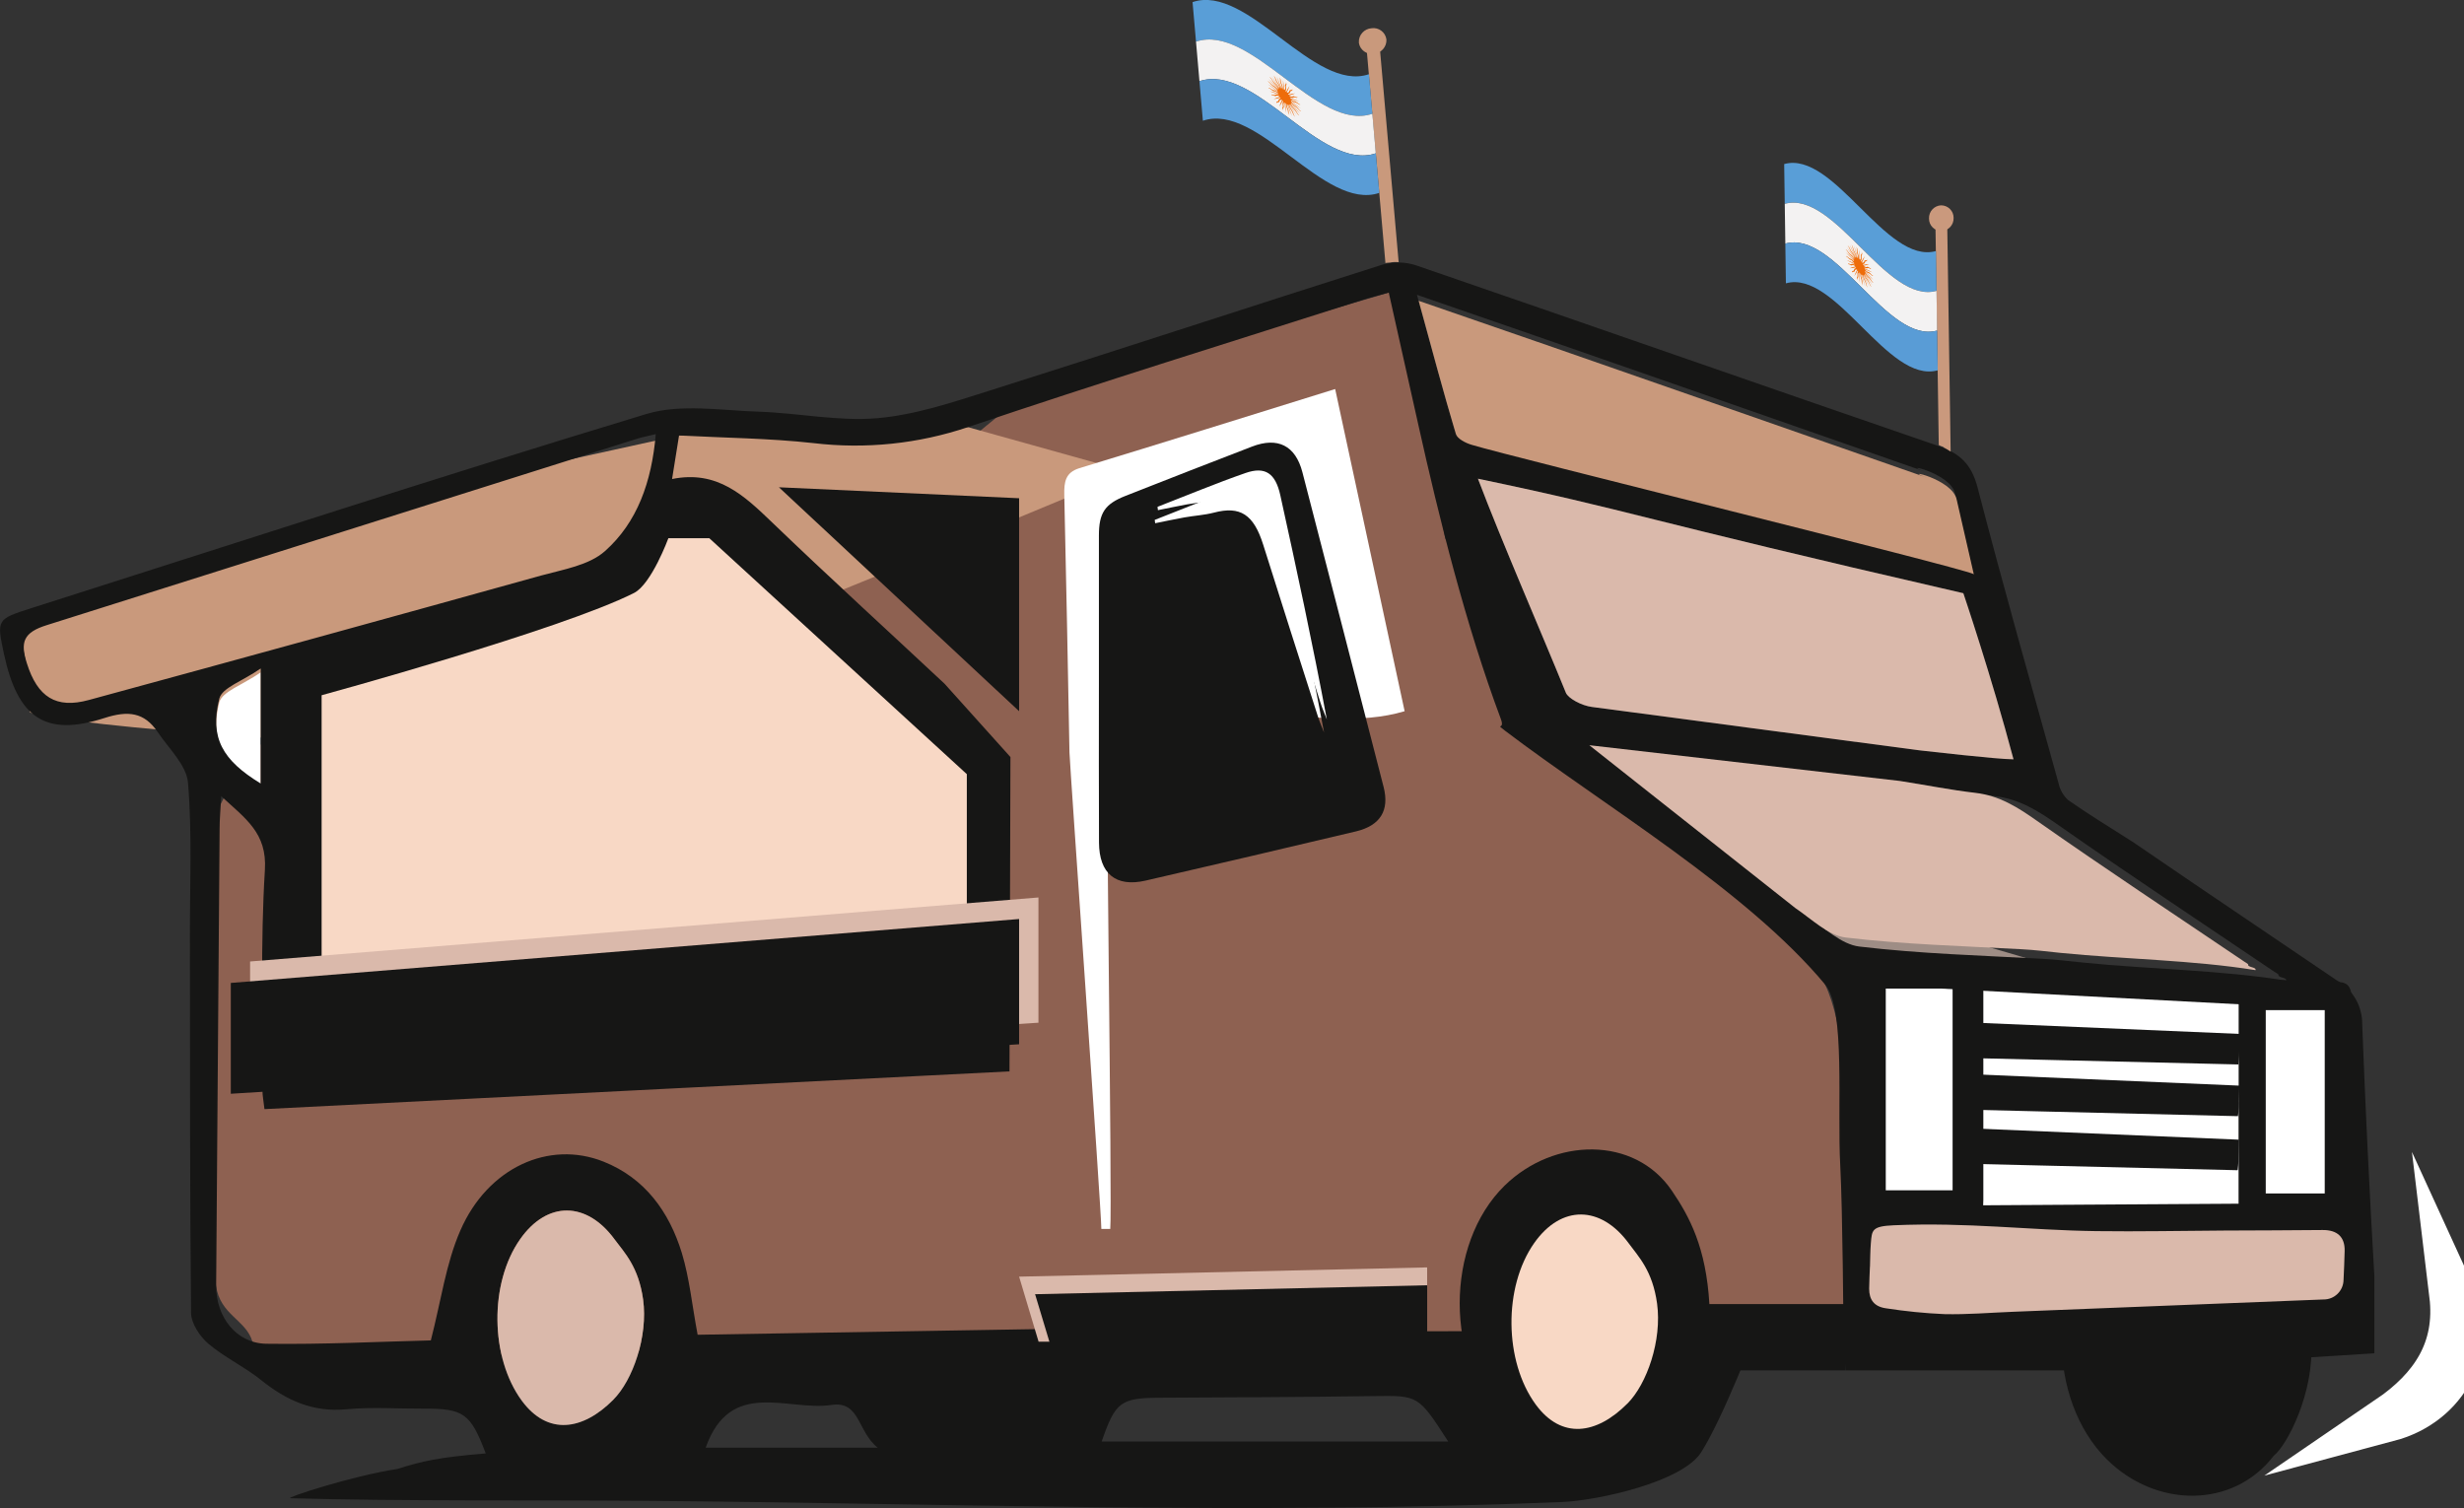 <?xml version="1.0" encoding="UTF-8"?><svg id="Layer_2" xmlns="http://www.w3.org/2000/svg" xmlns:xlink="http://www.w3.org/1999/xlink" viewBox="0 0 514.68 315"><rect x="0" y="0" width="514.68" height="315" fill="#333333" stroke="none"/><defs><style>.cls-1{fill:#ca997d;}.cls-2,.cls-3{fill:#dab9ab;}.cls-2,.cls-4,.cls-5,.cls-6,.cls-7,.cls-8{fill-rule:evenodd;}.cls-9{stroke:#fff;stroke-miterlimit:10;stroke-width:9.59px;}.cls-9,.cls-10{fill:none;}.cls-4{fill:#fff;}.cls-11,.cls-6{fill:#c9997c;}.cls-12{fill:#599cd6;}.cls-5,.cls-13{fill:#161615;}.cls-14{fill:#ee6c0a;}.cls-15{fill:#f3f2f2;}.cls-16{fill:#599ed7;}.cls-17{clip-path:url(#clippath);}.cls-18{fill:#8e6151;}.cls-7{fill:#f8d8c5;}.cls-8{fill:#9e8d85;}</style><clipPath id="clippath"><rect class="cls-10" width="514.68" height="315"/></clipPath></defs><g id="Layer_4"><g id="Group_312" transform="translate(0 0.004)"><g class="cls-17"><g id="Group_311" transform="translate(0 -0.004)"><path id="Path_2204" class="cls-18" d="M167.03,120.9s30.05,167.16,34.92,168.8,185.55-16.13,185.55-16.13c0,0,1.13-52.49-6.24-67.84-7.41-15.42-49.26-47.5-49.26-47.5l-30.12-45.79-9.78-51.91-80.07,23.48-45.01,36.9Z"/><path id="Path_2205" class="cls-18" d="M44.46,171.23s-4.45,60.2,.67,97.34c.84,6.1,6.27,7.1,7.6,11.67,6.07,20.82,23.43,2.32,25.35,2.96,4.87,1.66,186.62-4.74,186.62-4.74l-96.66-112.66-35.96-33.05-80.07,23.48-7.55,15Z"/><path id="Path_2206" class="cls-11" d="M4.03,131.76l104.3-33.43,33.49-7.36,60.37-1.75,33.49,9.35s-11.54,4.86-28.17,11.73c-39.02,16.12-106.04,43.27-117.68,44.5-16.6,1.76-84.95-4.2-83.66-6.26s-2.14-16.78-2.14-16.78"/><path id="Path_2207" class="cls-5" d="M474.97,304.03c-8.53,11.14-24.65,10.98-34.93,.76-12.53-12.5-12.55-37.17-.03-49.4,10.36-10.11,27.18-10.4,34.96,1.07,3.67,5.4,7.14,11.82,7.82,23.73,.62,10.79-5.07,21.67-7.82,23.85"/><path id="Path_2208" class="cls-8" d="M426.55,201.09c-12.73-.69-25.5-1.03-38.15-2.54-3.86-.45-7.42-4.03-10.98-6.4-4.46-3.01-8.69-6.36-13.18-9.33"/><path id="Path_2209" class="cls-4" d="M54.45,140.45v24.03c-7.98-4.86-10.69-9.54-8.65-17.75,.58-2.28,4.84-3.64,8.65-6.28"/><path id="Path_2210" class="cls-5" d="M162.7,101.78c17.78,.8,33.69,1.53,50.17,2.29v44.48c-16.73-15.6-32.94-30.7-50.17-46.77"/><path id="Path_2211" class="cls-5" d="M83.1,306.81c-9.78,1.5-23.7,6.1-22.46,6.13,23.32,.65,50.15,.36,73.5,.54,64.06,.51,126.74,2.97,192.17,.25,7.39-.31,25.1-4.15,29.05-10.41,4.74-7.52,11.48-25.35,11.48-25.35l18.21-.03,.42,8.3h53.7l56.79-3.57v-16.09c-1.02-17.52-1.87-35.05-2.54-52.61,.05-3.8-1.98-7.33-5.29-9.19l-30.43-20.6-12.18-8.31c-5.21-3.32-9.49-5.92-13.57-8.79-1.01-.95-1.71-2.2-1.98-3.56-5.71-20.54-11.54-41.05-16.89-61.68-1.26-4.86-3.65-7.12-8.19-8.69-36.36-12.48-72.66-25.21-109.02-37.7-2.32-.77-4.81-.83-7.16-.16-27.38,8.69-54.69,17.67-82.1,26.33-7.65,2.42-15.46,5.05-23.36,5.73-8.15,.7-16.48-1.09-24.75-1.36-7.83-.24-16.24-1.7-23.47,.48-42.97,13.01-85.67,26.93-128.46,40.55-7.29,2.33-7.28,2.36-5.73,9.62,2.86,13.33,8.64,17.33,21,13.33,4.91-1.58,8.29-1.22,11.1,2.94,2.32,3.45,6.03,6.91,6.33,10.6,.89,10.61,.37,21.32,.4,32,.03,26.24-.03,52.49,.24,78.72,.02,2.19,1.83,4.91,3.6,6.43,3.39,2.87,7.55,4.8,11.03,7.6,5.28,4.25,10.82,6.76,17.8,6.1,5.36-.5,10.78-.1,16.19-.13,8.33-.03,9.76,.99,12.93,9.35-9.82,.82-13.26,1.61-18.33,3.21M320.85,70.18c27.13,9.43,54.27,18.9,81.41,28.39-6.12-2.12,5.31,.08,6.12,4.62l3.54,15.48c.13,.04,.13,.08,.02,.08l-.02-.08c-3.3-1.55-96.75-24.54-104.85-27-1.27-.37-3.02-1.25-3.33-2.27-2.61-8.74-4.96-17.57-7.77-27.82,9.06,3.13,16.98,5.85,24.88,8.6m11.71,77.49c-2.16-.26-5.01-1.78-5.49-2.99-4.96-12.23-13.33-31.41-18.36-44.69,32.77,6.85,31.85,7.94,101.39,23.92,0,0,5.87,17.29,10.48,34.69-3.42,0-18.18-1.72-19.68-1.88M133.08,91.64c.99-.33,2.03-.5,3.9-.96-.86,10.02-3.88,18.44-10.61,24.43-3.34,2.98-8.74,3.84-13.36,5.11-31.45,8.75-62.93,17.42-94.44,25.99-6.88,1.89-10.74-.61-12.96-7.67-1.4-4.41-.77-6.44,4.24-7.99m44.61,9.08v24.03c-7.98-4.86-10.69-9.53-8.65-17.74,.58-2.29,4.84-3.63,8.65-6.29m73.66,152.73c-6.42,6.46-13.74,7.53-19.14,.19-6.62-9.02-6.79-24.53-.34-33.71,5.66-8.07,13.91-7.92,19.74,.03,2.07,2.79,5,5.71,5.96,12.57,1.04,7.69-2.13,16.82-6.21,20.92m211.8,0c-6.43,6.46-13.73,7.53-19.13,.19-6.62-9.02-6.79-24.53-.35-33.71,5.65-8.07,13.92-7.92,19.75,.03,2.05,2.79,4.98,5.71,5.93,12.57,1.05,7.69-2.11,16.82-6.2,20.92m-192.53,10.03c5.16-14.58,17.1-7.57,26.28-8.93,6.01-.9,5.41,5.6,9.66,8.93h-35.95Zm82.71-1.28c2.93-8.44,3.95-9.14,12.67-9.16,14.72-.07,29.45-.13,44.16-.34,9.3-.12,9.3-.24,15.56,9.49h-72.39Zm58.59-23.03l-42.08-.96c-33.65,.56-67.28,1.12-100.9,1.68-1.17-6.21-1.7-11.8-3.3-17.08-2.64-8.61-7.71-15.64-16.35-19.08-11.38-4.53-24.16,1.22-29.89,14.33-3.04,6.92-4.05,14.75-6.19,23.01-10.7,.26-22.52,.87-34.34,.7-6.32-.08-10.55-5.64-10.5-12.12,.23-31.84,.47-63.69,.72-95.55,0-1.89,.19-3.8,.34-6.7,5.08,4.7,9.6,7.67,9.12,15.39-.95,15.34-.44,30.75-.51,46.13,0,1.04,.23,2.1,.42,3.84,51.89-2.63,103.59-5.24,155.62-7.88l.2-65.66-13.76-15.31c-11.99-11.21-24.13-22.27-35.97-33.65-5.83-5.59-11.45-11.04-20.95-9.11,.56-3.53,.98-6.13,1.46-9.1,9.54,.51,18.86,.58,28.09,1.6,10.88,1.29,21.9,.15,32.28-3.35,27.4-9.28,55.05-17.81,82.59-26.62,1.51-.48,3.05-.85,5.28-1.48,2.12,9.47,4.15,18.55,6.18,27.63,4.31,19.38,9.89,41.81,17.23,61.43,.93,2.5-1.38,.72,.93,2.5,20.38,15.47,50.52,33.35,66.86,53.04,4.24,5.11,2.43,25.5,3.11,37.77,.51,9.63,.67,34.46,.67,34.46l-96.36,.14Zm43.93-122.17l67.53,7.76c5.49,.85,10.94,1.97,16.45,2.62,5.18,.58,9.17,3.11,13.36,6.06,14.89,10.44,30.06,20.46,45.11,30.64,.3,.16,.58,.35,.85,.56-.22,.71,1.82,.57,1.6,1.27-13.68-2.2-28.46-2.36-42.34-3.75-3.06-.3-5.53-.64-8.62-.8-12.73-.69-25.5-1.05-38.15-2.55-3.86-.44-7.42-4.01-10.98-6.39l-44.81-35.42Z"/><path id="Path_2212" class="cls-7" d="M132.41,123.87c3.67-1.84,7.2-11.45,7.2-11.45h8.55l53.79,49.28v55.96l-134.77,7.87v-80.31s49.97-13.64,65.23-21.35"/><path id="Path_2213" class="cls-2" d="M52.24,223.97l164.67-10.35v-26.16l-164.67,13.37v23.14Z"/><path id="Path_2214" class="cls-5" d="M48.21,228.46l164.66-10.34v-26.16l-164.66,13.35v23.15Z"/><path id="Path_2215" class="cls-4" d="M230.05,256.69c0-3.71-6.62-97.24-6.66-99.54-.34-17.9-.66-35.8-1.08-53.69-.07-2.78,.22-4.77,3.15-5.67,17.7-5.38,35.35-10.91,53.43-16.53l14.51,67.29c-18.08,5.48-44.3-5.67-62.18-.24-.34,3.32,1.12,104.16,.69,108.39"/><path id="Path_2216" class="cls-4" d="M390.81,205.72l95.63,5.04,1.08,40.53-95.76,.6-.95-46.17Z"/><path id="Path_2217" class="cls-5" d="M387.5,227.64c0-7.79,0-15.6,.02-23.37,0-3.93,.73-4.96,3.62-4.87,6.65,.17,13.28,.38,19.92,.61,2.41,.1,3.22,1.24,3.22,4.52,0,15.37,0,30.73,0,46.08,0,3.52-.8,4.57-3.36,4.65-6.56,.18-13.11,.36-19.67,.49-3.01,.06-3.72-.94-3.74-5.08v-23.03Zm6.4,20.99h13.96v-42.14h-13.96v42.14Z"/><path id="Path_2218" class="cls-5" d="M467.61,230.21c0-7.09,0-14.17,0-21.24,0-3.57,.65-4.5,3.21-4.43,5.87,.17,11.72,.36,17.59,.57,2.13,.1,2.84,1.12,2.84,4.11,.02,13.96,.02,27.91,.01,41.87-.01,3.19-.71,4.16-2.97,4.21-5.8,.18-11.59,.33-17.39,.45-2.67,.06-3.3-.85-3.31-4.62v-20.93Zm5.66,19.08h12.32v-38.3h-12.32v38.3Z"/><path id="Path_2219" class="cls-5" d="M467.83,215.97c-.04,1.81-.07,3.17-.11,4.52-.01,.58-.11,1.16-.16,1.85-18.8-.46-37.5-.89-56.39-1.35,.06-2.49,.11-4.75,.18-7.43,18.75,.81,37.44,1.59,56.48,2.4"/><path id="Path_2220" class="cls-5" d="M467.75,226.76c-.04,1.8-.07,3.15-.11,4.52-.03,.58-.1,1.17-.17,1.86-18.8-.46-37.5-.9-56.39-1.36,.07-2.48,.11-4.75,.18-7.43,18.74,.81,37.44,1.59,56.48,2.41"/><path id="Path_2221" class="cls-5" d="M467.67,238.05c-.05,1.8-.06,3.16-.11,4.52,0,.58-.09,1.16-.15,1.86-18.81-.45-37.51-.9-56.39-1.35,.07-2.49,.11-4.75,.17-7.42,18.75,.8,37.44,1.57,56.49,2.39"/><path id="Path_2222" class="cls-5" d="M349.22,296.3c-8.5,11.14-24.63,11-34.9,.77-12.55-12.51-12.55-37.17-.04-49.42,10.34-10.11,27.17-10.4,34.94,1.06,3.68,5.42,7.15,11.83,7.84,23.74,.61,10.81-5.07,21.67-7.84,23.85"/><path id="Path_2223" class="cls-7" d="M339.92,293.18c-6.43,6.46-13.73,7.54-19.13,.2-6.62-9.03-6.79-24.53-.34-33.72,5.65-8.05,13.92-7.91,19.75,.03,2.05,2.8,4.98,5.71,5.93,12.58,1.05,7.67-2.11,16.81-6.2,20.91"/><path id="Path_2224" class="cls-2" d="M390.6,264.58c.05-1.63,.05-3.27,.18-4.89,.23-2.75,.19-3.56,4.78-3.76,15.43-.67,28.18,1.03,42.27,1.22,8.94,.12,17.88-.07,26.82-.12,6.84-.02,13.66-.05,20.49-.11,3.07-.03,4.68,1.45,4.61,4.38-.06,2.02-.12,4.03-.23,6.05-.04,2.29-1.92,4.12-4.22,4.08-8.87,.37-17.74,.72-26.61,1.05-12.74,.5-25.48,1-38.23,1.52-4.78,.19-9.56,.6-14.33,.49-4.09-.18-8.16-.59-12.21-1.22-2.44-.35-3.5-1.78-3.49-4.11,.02-1.53,.1-3.05,.16-4.58"/><rect id="Rectangle_151" class="cls-13" x="354.53" y="272.39" width="30.93" height="13.85"/><path id="Path_2225" class="cls-5" d="M229.54,143.59c0-10.56,0-21.13,0-31.72,0-4.72,1.22-6.59,5.55-8.29,8.8-3.47,17.61-6.91,26.43-10.3,5.38-2.07,9.07-.21,10.52,5.33,5.68,21.92,11.34,43.85,16.97,65.78,1.25,4.89-.69,8.04-5.74,9.26-14.66,3.48-29.32,6.91-44,10.29-6.21,1.42-9.69-1.47-9.71-7.98-.05-10.79-.02-21.59-.02-32.39m11.66-34.97c.02,.24,.07,.46,.09,.69,2.03-.4,4.04-.85,6.08-1.21,2.05-.37,4.18-.48,6.18-1,5.5-1.45,8.32,.36,10.31,6.7,3.76,11.93,7.56,23.86,11.4,35.79,.36,1.17,.88,2.29,1.31,3.43-2.94-15.72-6.29-31.28-9.72-46.83-1.01-4.6-3.15-6.07-7.27-4.64-6.21,2.16-12.27,4.69-18.39,7.07"/><path id="Path_2226" class="cls-4" d="M241.77,105.87c6.12-2.37,12.18-4.91,18.39-7.07,4.11-1.43,6.26,.04,7.27,4.64,3.43,15.55,6.77,31.11,9.72,46.83-.43-1.14-.95-2.27-1.31-3.43-3.82-11.93-7.62-23.86-11.4-35.79-1.98-6.34-4.81-8.16-10.31-6.7-2.01,.52-4.13,.64-6.18,1-2.04,.37-4.05,.81-6.08,1.21-.02-.23-.07-.46-.09-.69"/><path id="Path_2227" class="cls-3" d="M216.94,280.25l-4.07-13.59,85.23-1.93v15.52h-81.16Z"/><path id="Path_2228" class="cls-13" d="M220.14,283.38l-3.93-13.05,81.9-1.87v14.92h-77.97Z"/><path id="Path_2229" class="cls-2" d="M332,155.66l64.84,7.46c5.27,.83,10.51,1.88,15.8,2.49,4.99,.58,8.82,3.01,12.84,5.84,14.28,10.03,28.87,19.65,43.32,29.42,.28,.16,.55,.34,.8,.55-.2,.68,1.75,.54,1.54,1.22-13.13-2.11-27.34-2.27-40.67-3.6-2.93-.29-5.32-.62-8.27-.77-12.23-.68-24.49-1-36.64-2.44-3.71-.43-7.14-3.87-10.54-6.15l-43.03-34.01Z"/><path id="Path_2230" class="cls-4" d="M498.93,296.32c9.31-6.35,14.67-14.42,13.29-25.9,4.91,10.69-1.17,22.66-13.29,25.9"/><path id="Path_2231" class="cls-9" d="M498.93,296.32c9.31-6.35,14.67-14.42,13.29-25.9,4.91,10.69-1.17,22.66-13.29,25.9Z"/><path id="Path_2232" class="cls-2" d="M332.56,147.67c-2.16-.26-5.01-1.78-5.49-2.99-4.96-12.23-13.33-31.41-18.36-44.69,32.77,6.84,31.85,7.94,101.39,23.92,0,0,5.87,17.29,10.48,34.69-3.42,0-18.18-1.72-19.69-1.88"/><path id="Path_2233" class="cls-2" d="M128.12,292.37c-6.42,6.46-13.74,7.53-19.14,.19-6.62-9.02-6.79-24.53-.34-33.71,5.66-8.07,13.91-7.93,19.73,.03,2.07,2.79,5,5.71,5.96,12.57,1.04,7.69-2.13,16.82-6.22,20.92"/><path id="Path_2234" class="cls-6" d="M321.2,71.42c27.13,9.44,54.27,18.9,81.41,28.39-6.12-2.12,5.31,.08,6.12,4.63l3.55,15.48c.13,.04,.13,.08,.03,.08l-.03-.08c-3.3-1.55-96.75-24.54-104.85-27-1.27-.37-3.02-1.25-3.33-2.27-2.61-8.74-4.96-17.56-7.77-27.82,9.06,3.13,16.98,5.85,24.88,8.6"/><path id="Path_2235" class="cls-1" d="M405.01,92.98c.17,.07,.34,.15,.51,.23,.04,.01,.09,.02,.13,.03,.17,.05,.32,.14,.44,.26,.47,.25,.92,.53,1.36,.82l-.71-47.27-2.46,.06,.69,45.85s.02,0,.03,0"/><path id="Path_2236" class="cls-1" d="M408.07,45.52c.05,1.45-1.08,2.67-2.53,2.74-1.44,0-2.61-1.15-2.61-2.59v-.04c-.05-1.45,1.08-2.68,2.53-2.74,1.44,0,2.61,1.16,2.61,2.6v.03"/><path id="Path_2237" class="cls-16" d="M372.8,42.57c10.43-2.91,21.27,21.08,31.7,18.17-.04-2.77-.08-5.53-.12-8.3-10.43,2.91-21.27-21.08-31.7-18.17,.04,2.77,.08,5.53,.12,8.3"/><path id="Path_2238" class="cls-15" d="M372.92,50.88c10.43-2.91,21.27,21.08,31.7,18.17-.04-2.77-.08-5.53-.12-8.3-10.43,2.91-21.27-21.08-31.7-18.17,.04,2.77,.08,5.54,.12,8.3"/><path id="Path_2239" class="cls-12" d="M373.05,59.18c10.43-2.91,21.27,21.08,31.7,18.17-.04-2.77-.08-5.53-.13-8.3-10.43,2.91-21.27-21.08-31.7-18.17,.04,2.77,.08,5.54,.12,8.3"/><path id="Path_2240" class="cls-14" d="M386.91,54.45c-.3-.23-.34-.14-.49-.23-.21-.17-.4-.35-.58-.55-.08-.07-.17-.11-.27-.13,.06-.04,.15-.05,.22-.02,.07,.03,.36,.36,.55,.46,.16,.05,.31,.12,.46,.2,.17,.13,.32,.26,.47,.41,0-.05,0-.1-.01-.14-1.02-1.02-1.73-1.71-1.73-1.74s.71,.62,1.73,1.62c0-.02,0-.03,0-.05-.11-.2-.23-.4-.38-.58-.16-.19-.34-.36-.53-.52-.2-.25-.38-.51-.54-.78-.08-.11-.18-.21-.29-.29,.1,.03,.2,.08,.28,.16,.08,.07,.33,.5,.53,.7,.17,.17,.31,.25,.51,.48,.15,.17,.36,.48,.46,.62,0-.03,.02-.05,.03-.08-.95-1.4-1.6-2.36-1.59-2.37s.68,.91,1.63,2.3v-.03c-.06-.22-.16-.44-.27-.64-.15-.25-.31-.49-.49-.72-.16-.29-.3-.58-.42-.88-.08-.14-.17-.27-.27-.4,.11,.09,.21,.19,.3,.31,.08,.11,.25,.55,.43,.83,.15,.23,.31,.39,.48,.68,.13,.22,.3,.58,.38,.74,.02-.01,.04-.02,.06-.03-.73-1.57-1.23-2.65-1.21-2.66s.54,1.08,1.29,2.64h.03c-.03-.21-.07-.42-.15-.61-.11-.28-.24-.55-.38-.81-.1-.28-.17-.56-.23-.85-.06-.16-.12-.31-.21-.45,.1,.13,.19,.27,.27,.42,.06,.12,.13,.53,.26,.83,.11,.26,.26,.48,.37,.78,.09,.23,.19,.59,.23,.74,.03,0,.06,.02,.09,.03-.4-1.5-.67-2.54-.65-2.53s.33,1.07,.74,2.58l.03,.02c.04-.16,.04-.32,.02-.48-.05-.26-.12-.52-.21-.78-.03-.23-.03-.46,0-.69-.02-.15-.06-.29-.11-.43,.08,.15,.15,.3,.2,.45,.03,.12-.01,.42,.06,.7,.06,.24,.16,.48,.21,.75,.03,.2,.05,.41,.05,.62,.03,.03,.07,.06,.1,.09-.01-1.2,0-2.02,.02-2s.06,.89,.08,2.11l.02,.03c.1-.06,.16-.16,.18-.27,.02-.21,.02-.42,0-.62,.03-.27,.18-.3,.21-.41,.02-.11,.02-.23,0-.34,.05,.14,.08,.28,.1,.42,0,.1-.15,.24-.15,.46,.02,.2,.02,.41,.02,.61-.03,.14-.07,.27-.14,.4,.04,.05,.07,.1,.11,.15,.19-.41,.42-.8,.69-1.16-.16,.45-.36,.89-.59,1.3,0,0,.01,.02,.02,.03,.1,.04,.22,.03,.31-.02,.18-.12,.12-.29,.2-.37,.13-.13,.32-.04,.41-.08s.12-.2,.12-.2c.02,.11,.01,.22-.02,.33-.03,.06-.26,.03-.35,.15s-.08,.28-.18,.38c-.09,.06-.2,.11-.31,.13,.03,.06,.06,.11,.09,.17,.41-.1,.82-.15,1.24-.17-.37,.16-.76,.27-1.16,.33,0,.02,.01,.03,.02,.05,.11,.1,.25,.18,.39,.23,.26,.07,.25-.08,.37-.06,.21,.03,.42,.23,.54,.27,.07,.03,.15,.02,.21-.02,0,0-.04,.15-.13,.18-.05,.02-.34-.19-.49-.18-.12,0-.19,.11-.35,.08-.15-.04-.29-.09-.42-.16,.02,.05,.04,.11,.05,.16,.94,.48,1.59,.82,1.6,.85-.54-.19-1.06-.42-1.56-.69,0,0,0,.01,0,.02,.12,.16,.26,.3,.41,.42,.3,.24,.34,.14,.49,.24,.21,.17,.4,.36,.58,.56,.08,.07,.17,.11,.27,.14-.07,.04-.15,.05-.22,.02-.07-.03-.36-.36-.55-.46-.16-.05-.31-.12-.46-.2-.16-.13-.32-.26-.47-.41,0,.06,.01,.12,.02,.18,1.02,1.02,1.72,1.72,1.72,1.75s-.71-.62-1.72-1.62v.03c.11,.2,.23,.38,.36,.56,.16,.19,.34,.37,.53,.53,.2,.25,.38,.51,.54,.79,.09,.11,.18,.21,.29,.3-.1-.03-.2-.09-.28-.16-.08-.08-.33-.5-.53-.7-.17-.18-.31-.26-.51-.49-.14-.16-.34-.45-.44-.6,0,.03-.02,.07-.03,.1,.94,1.4,1.59,2.35,1.58,2.37s-.67-.91-1.62-2.29v.02c.06,.21,.15,.41,.26,.6,.15,.25,.31,.49,.49,.72,.16,.29,.29,.59,.42,.89,.08,.14,.17,.28,.27,.4-.11-.09-.21-.19-.29-.31-.08-.11-.25-.56-.43-.83-.15-.24-.31-.4-.48-.68-.12-.2-.27-.52-.35-.69-.02,.01-.05,.02-.07,.03,.72,1.56,1.22,2.64,1.2,2.64s-.54-1.07-1.28-2.63h-.03c.03,.19,.07,.38,.14,.56,.11,.28,.24,.55,.38,.82,.1,.28,.17,.56,.23,.86,.06,.16,.12,.31,.21,.45-.1-.13-.19-.27-.27-.42-.06-.12-.13-.53-.26-.83-.11-.26-.26-.48-.37-.78-.08-.21-.17-.51-.22-.68-.03-.01-.07-.02-.1-.04,.4,1.49,.66,2.52,.64,2.51s-.32-1.06-.74-2.56l-.05-.03c-.03,.14-.03,.29-.01,.43,.05,.26,.12,.52,.21,.78,.03,.23,.03,.46,0,.68,.02,.15,.06,.29,.11,.43-.08-.15-.14-.3-.2-.45-.04-.12,0-.42-.06-.7-.06-.24-.16-.48-.21-.75-.03-.19-.04-.38-.05-.57-.03-.03-.07-.06-.1-.09,0,1.19,0,2.01-.02,1.98s-.06-.88-.08-2.09c-.02-.02-.03-.03-.05-.05-.08,.06-.14,.15-.16,.25-.02,.21-.02,.42,0,.62-.03,.27-.18,.3-.22,.41-.02,.11-.02,.23,0,.34-.05-.14-.08-.28-.1-.42,0-.1,.15-.24,.16-.46-.02-.2-.02-.41-.02-.61,.02-.13,.07-.26,.13-.38-.03-.05-.07-.09-.1-.14-.19,.41-.42,.79-.68,1.16,.16-.45,.35-.88,.58-1.3-.01-.02-.03-.05-.05-.07-.09-.03-.2-.02-.28,.02-.18,.12-.12,.3-.2,.37-.13,.14-.32,.04-.41,.08s-.12,.2-.12,.2c-.02-.11-.01-.22,.02-.33,.03-.06,.26-.03,.34-.15,.07-.11,.07-.28,.18-.38,.09-.06,.19-.11,.29-.12-.03-.05-.05-.1-.07-.14-.41,.1-.82,.16-1.24,.17,.37-.16,.76-.28,1.16-.34-.01-.03-.03-.06-.04-.1-.11-.09-.24-.17-.37-.21-.26-.07-.25,.08-.37,.07-.21-.02-.42-.22-.54-.26-.07-.02-.15-.01-.21,.03,0,0,.04-.15,.13-.18,.05-.02,.34,.18,.49,.17,.12,0,.19-.11,.35-.08,.14,.04,.28,.09,.41,.16-.01-.04-.03-.09-.04-.13-.94-.47-1.6-.8-1.6-.83,.54,.19,1.06,.41,1.56,.68v-.06c-.13-.15-.27-.29-.41-.42"/><path id="Path_2241" class="cls-11" d="M289.77,54.88c.17,0,.35-.02,.53-.04h0c.61-.11,1.23-.14,1.85-.08l-3.94-44.84-2.75,.29,3.93,44.74c.12-.04,.24-.06,.37-.06"/><path id="Path_2242" class="cls-11" d="M289.6,8.26c.07,1.54-1.11,2.86-2.65,2.97-1.49,.22-2.89-.81-3.11-2.3v-.06c-.08-1.54,1.1-2.86,2.64-2.97,1.49-.22,2.89,.81,3.11,2.3v.06"/><path id="Path_2243" class="cls-16" d="M249.82,8.7c11.5-3.89,25.34,18.96,36.84,15.06-.24-2.75-.48-5.5-.72-8.26-11.5,3.9-25.34-18.96-36.84-15.06l.72,8.25"/><path id="Path_2244" class="cls-15" d="M250.54,16.96c11.5-3.89,25.34,18.96,36.84,15.06-.24-2.75-.48-5.5-.72-8.26-11.5,3.9-25.34-18.96-36.84-15.06,.24,2.75,.48,5.5,.72,8.26"/><path id="Path_2245" class="cls-12" d="M251.27,25.22c11.5-3.9,25.34,18.96,36.84,15.07-.24-2.75-.48-5.5-.73-8.26-11.5,3.9-25.34-18.96-36.84-15.07l.72,8.26"/><path id="Path_2246" class="cls-14" d="M266.49,19.18c-.36-.2-.39-.1-.56-.18-.24-.15-.47-.31-.69-.5-.1-.06-.2-.09-.31-.1,.07-.05,.16-.07,.24-.04,.08,.02,.43,.32,.65,.4,.18,.04,.36,.09,.53,.15,.19,.11,.38,.23,.56,.36,0-.05-.02-.1-.02-.14-1.22-.92-2.06-1.54-2.07-1.57s.84,.55,2.06,1.44c0-.02,0-.03,0-.05-.14-.19-.29-.37-.46-.54-.2-.18-.41-.33-.63-.47-.24-.23-.46-.47-.66-.72-.11-.1-.22-.19-.35-.26,.12,.02,.23,.06,.32,.13,.1,.07,.41,.46,.64,.64,.2,.16,.37,.22,.6,.43,.18,.15,.44,.44,.56,.58,0-.03,.02-.05,.03-.08-1.16-1.3-1.96-2.19-1.95-2.21s.83,.84,1.99,2.13c0,0,.01-.02,.02-.03-.1-.22-.22-.42-.36-.61-.19-.24-.39-.46-.6-.67-.19-.27-.37-.55-.53-.84-.1-.13-.21-.26-.33-.37,.13,.08,.25,.17,.35,.28,.09,.1,.32,.53,.54,.78,.19,.22,.37,.36,.58,.63,.16,.2,.38,.55,.47,.7,.02-.01,.04-.02,.07-.03-.93-1.49-1.57-2.53-1.55-2.53s.69,1.02,1.63,2.51h.03c-.04-.21-.11-.42-.21-.61-.14-.27-.3-.53-.48-.77-.13-.27-.23-.54-.32-.83-.07-.15-.16-.3-.26-.43,.12,.12,.23,.25,.33,.39,.08,.12,.19,.51,.35,.8,.15,.25,.32,.45,.47,.74,.12,.23,.22,.47,.31,.71,.03,0,.07,.01,.1,.02-.55-1.46-.93-2.46-.9-2.46s.44,1.03,1.02,2.5h.04c.03-.14,.03-.3,0-.46-.08-.26-.17-.51-.29-.76-.05-.22-.07-.45-.06-.68-.03-.14-.08-.28-.15-.42,.1,.14,.18,.28,.25,.43,.05,.12,.02,.42,.11,.69,.08,.24,.22,.46,.29,.73,.05,.2,.08,.4,.1,.61,.04,.03,.08,.05,.12,.08-.07-.66-.11-1.33-.11-1.99,.03,.02,.13,.88,.24,2.09l.03,.03c.1-.06,.17-.17,.19-.29,.05-.29-.06-.46-.05-.62,.02-.27,.18-.32,.21-.43,.02-.11,0-.23-.02-.34,.06,.13,.11,.27,.14,.41,.01,.1-.15,.25-.14,.47,.03,.2,.05,.4,.06,.61-.02,.14-.07,.28-.13,.41,.05,.04,.09,.09,.14,.14,.19-.43,.42-.84,.69-1.22-.15,.47-.34,.92-.57,1.36,0,0,.02,.02,.03,.03,.12,.03,.24,.01,.35-.05,.19-.13,.12-.3,.2-.39,.14-.15,.36-.07,.45-.12s.12-.21,.12-.21c.02,.11,.02,.22,0,.33-.03,.07-.3,.05-.38,.18-.07,.11-.07,.29-.17,.39-.1,.07-.22,.13-.34,.15,.04,.05,.08,.11,.11,.16,.45-.14,.91-.23,1.38-.28-.41,.19-.84,.34-1.28,.44,.01,.01,.02,.03,.03,.05,.14,.09,.29,.16,.45,.19,.3,.05,.28-.1,.42-.1,.22,.04,.42,.12,.62,.22,.08,.02,.17,0,.24-.05,0,0-.03,.15-.14,.19-.06,.02-.4-.15-.56-.13-.14,.02-.2,.12-.39,.12-.17-.02-.33-.06-.48-.12,.02,.05,.05,.1,.07,.16,1.08,.39,1.84,.66,1.86,.69-.61-.14-1.21-.32-1.8-.54v.02c.15,.14,.32,.27,.49,.38,.36,.21,.39,.11,.56,.19,.24,.15,.48,.31,.69,.5,.1,.06,.2,.1,.31,.11-.07,.05-.16,.06-.24,.04-.08-.02-.44-.33-.65-.41-.18-.04-.36-.09-.53-.16-.19-.11-.38-.23-.55-.36,.01,.06,.02,.12,.03,.18,1.21,.92,2.05,1.55,2.06,1.58s-.84-.56-2.05-1.45v.03c.13,.19,.28,.36,.45,.52,.2,.18,.41,.33,.63,.47,.24,.23,.46,.47,.66,.73,.11,.1,.22,.19,.35,.27-.12-.02-.23-.07-.32-.14-.1-.07-.41-.47-.64-.65-.2-.16-.37-.23-.6-.44-.17-.15-.41-.41-.54-.56,0,.03-.02,.07-.03,.1,1.15,1.3,1.95,2.19,1.94,2.21s-.82-.85-1.98-2.13v.02c.09,.2,.2,.39,.33,.57,.18,.24,.39,.46,.6,.67,.19,.27,.37,.55,.53,.85,.1,.14,.21,.26,.33,.38-.13-.08-.25-.17-.35-.28-.09-.1-.32-.53-.54-.79-.19-.22-.37-.36-.58-.63-.15-.19-.34-.49-.45-.66-.03,.02-.05,.03-.08,.04,.92,1.48,1.55,2.51,1.54,2.52s-.68-1.02-1.62-2.5h-.04c.04,.19,.11,.37,.19,.55,.14,.27,.31,.53,.48,.78,.13,.27,.23,.54,.32,.83,.07,.15,.16,.3,.26,.43-.12-.12-.23-.25-.33-.39-.08-.12-.19-.52-.35-.8-.15-.25-.32-.45-.47-.74-.1-.2-.22-.49-.29-.66-.04,0-.08-.02-.11-.03,.55,1.45,.92,2.45,.89,2.44s-.44-1.03-1.01-2.48l-.06-.02c-.02,.14-.02,.29,.02,.43,.08,.26,.17,.51,.29,.76,.05,.22,.07,.45,.06,.68,.03,.14,.09,.28,.15,.42-.1-.14-.18-.28-.25-.43-.05-.12-.02-.42-.11-.69-.08-.24-.22-.46-.29-.73-.04-.19-.07-.38-.09-.57-.04-.02-.08-.05-.12-.08,.07,.66,.11,1.32,.11,1.98-.03-.02-.13-.87-.24-2.08-.02-.02-.04-.03-.06-.05-.09,.06-.14,.16-.16,.27-.06,.29,.06,.46,.05,.62-.02,.27-.18,.32-.21,.43-.01,.11,0,.23,.02,.34-.06-.13-.11-.27-.14-.41-.01-.1,.15-.25,.14-.47-.03-.2-.06-.4-.06-.61,.02-.13,.06-.27,.12-.39-.04-.04-.08-.08-.12-.13-.19,.43-.42,.83-.69,1.22,.15-.47,.33-.92,.56-1.36-.02-.02-.04-.04-.06-.07-.11-.02-.22,0-.32,.05-.19,.13-.12,.31-.2,.39-.14,.15-.36,.07-.45,.12s-.12,.21-.12,.21c-.03-.11-.03-.22,0-.33,.03-.07,.29-.06,.38-.19,.07-.11,.06-.29,.17-.39,.09-.07,.2-.12,.32-.15-.03-.04-.06-.09-.09-.14-.45,.14-.91,.24-1.38,.29,.41-.2,.84-.35,1.28-.45-.02-.03-.04-.06-.05-.09-.13-.08-.28-.14-.43-.18-.3-.04-.28,.1-.42,.1-.22-.04-.42-.11-.62-.21-.08-.02-.17,0-.24,.05,0,0,.03-.15,.13-.19,.06-.02,.4,.15,.56,.12,.14-.02,.2-.12,.39-.12,.16,.02,.32,.06,.47,.12-.02-.04-.04-.08-.05-.12-1.08-.38-1.85-.64-1.86-.68,.61,.13,1.21,.31,1.8,.53l-.02-.06c-.15-.14-.31-.27-.48-.38"/></g></g></g></g></svg>